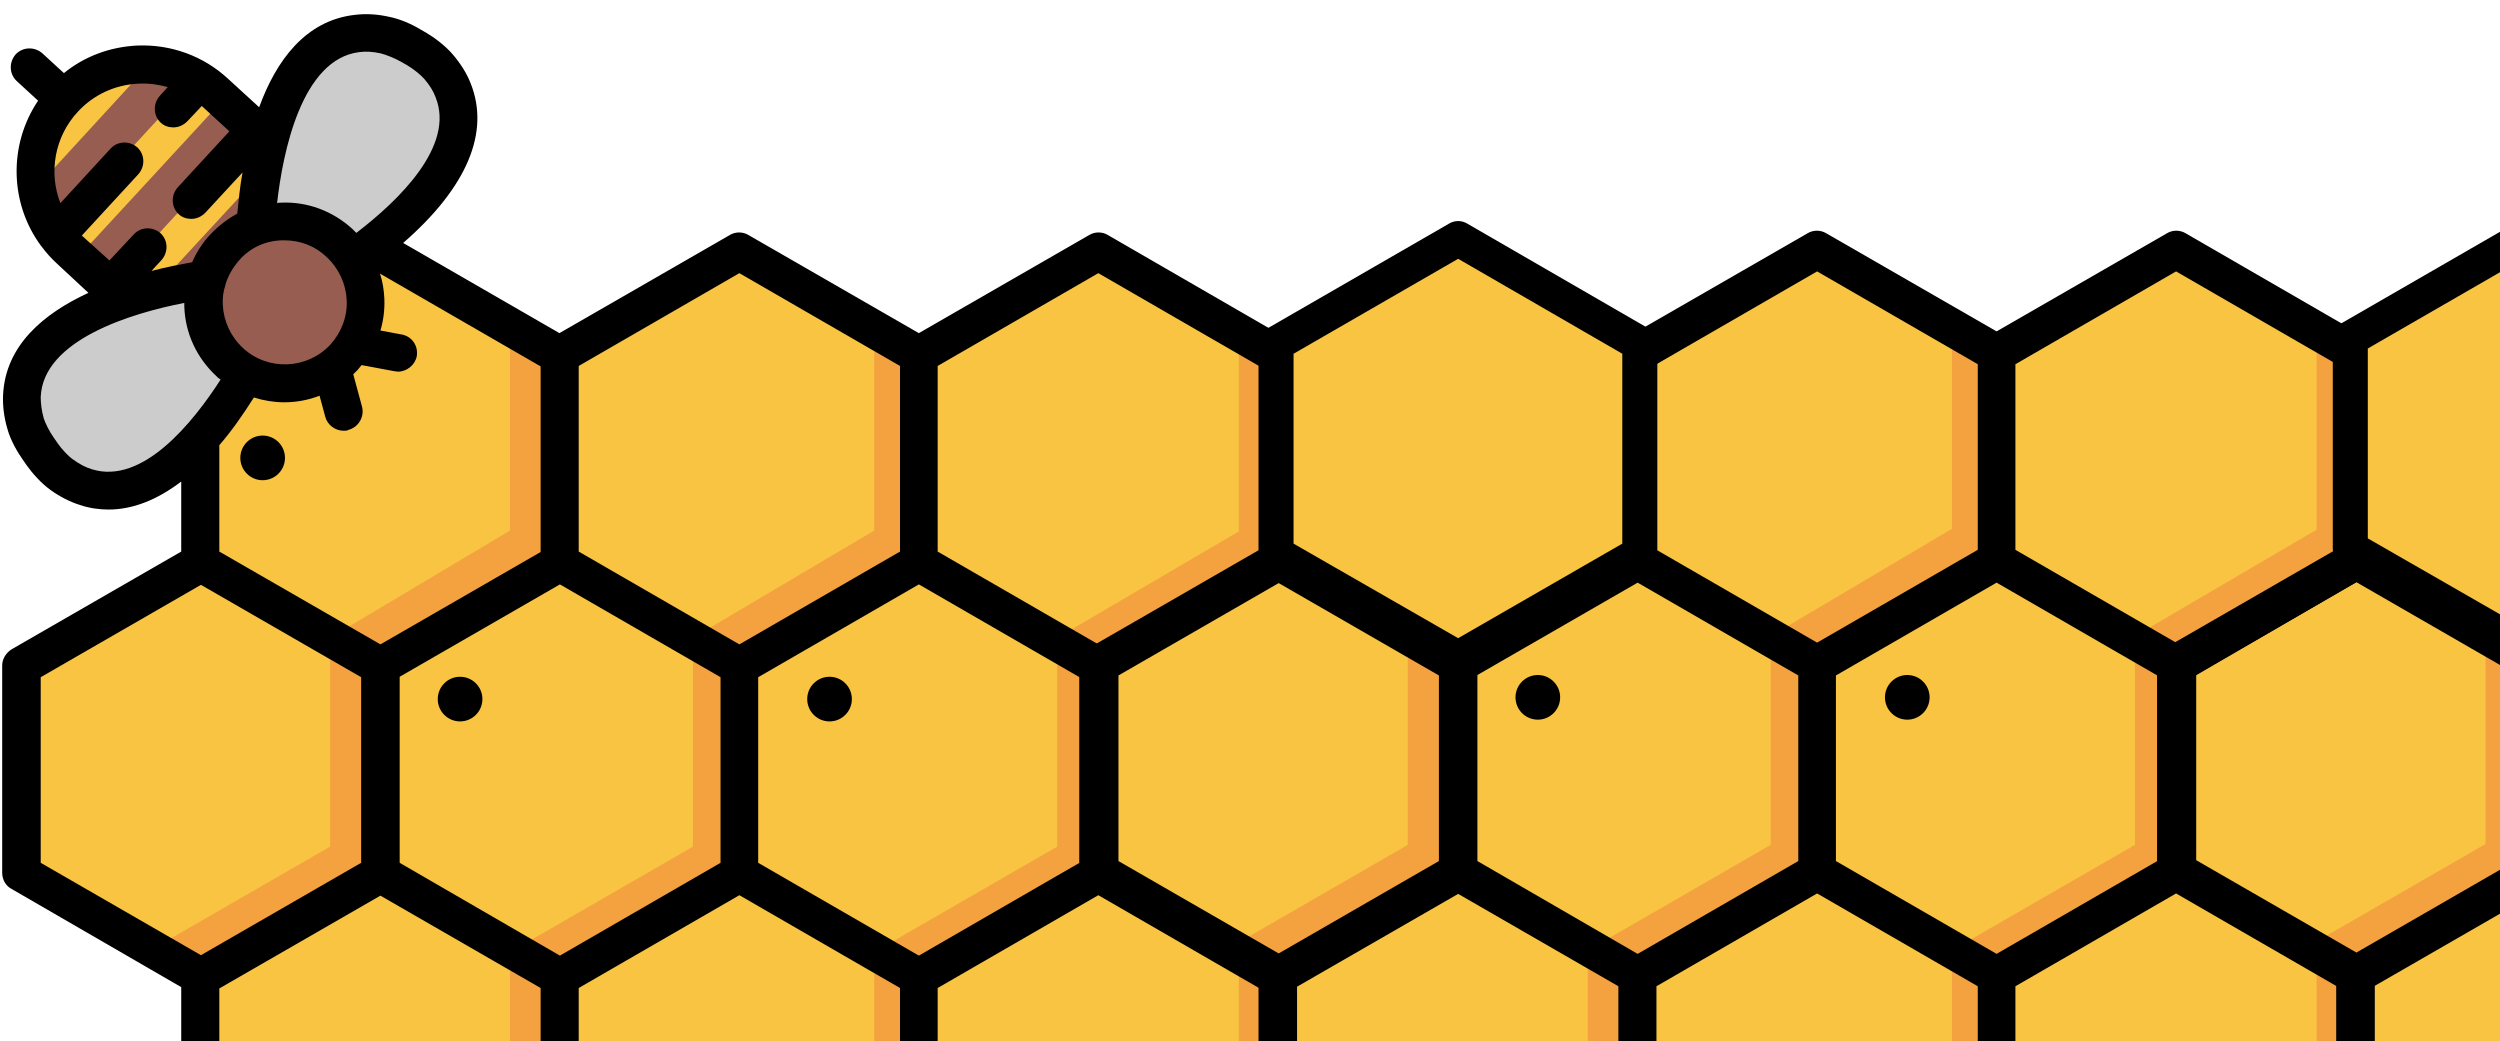 <?xml version="1.0" encoding="utf-8"?>
<!-- Generator: Adobe Illustrator 22.0.0, SVG Export Plug-In . SVG Version: 6.00 Build 0)  -->
<svg version="1.1" id="Calque_1" xmlns="http://www.w3.org/2000/svg" xmlns:xlink="http://www.w3.org/1999/xlink" x="0px" y="0px"
	 viewBox="0 0 571.1 237.8" style="enable-background:new 0 0 571.1 237.8;" xml:space="preserve">
<style type="text/css">
	.st0{fill:#F8C442;}
	.st1{fill:#F4A240;}
	.st2{fill:#975D50;}
	.st3{fill:#CCCCCC;}
	.st4{fill:none;}
	.st5{fill:#F8C442;stroke:#000000;stroke-width:8;stroke-linejoin:round;stroke-miterlimit:10;}
</style>
<polygon class="st0" points="579.9,200 538.3,223.9 496.7,200 496.7,152 538.3,128 579.9,152 "/>
<polygon class="st0" points="169.1,199.9 127.5,223.9 86,199.9 86,151.9 127.5,127.9 169.1,151.9 "/>
<polygon class="st0" points="252.2,199.9 210.6,223.9 169.1,199.9 169.1,151.9 210.6,127.9 252.2,151.9 "/>
<polygon class="st0" points="86.1,199.9 44.5,223.9 3,199.9 3,151.9 44.5,127.9 86.1,151.9 "/>
<polygon class="st0" points="210.6,271.9 169.1,295.8 127.5,271.9 127.5,223.9 169.1,199.9 210.6,223.9 "/>
<polygon class="st0" points="293.8,271.9 252.2,295.8 210.6,271.9 210.6,223.9 252.2,199.9 293.8,223.9 "/>
<polygon class="st0" points="293.8,128.9 252.2,152.8 210.6,128.9 210.6,80.9 252.2,56.9 293.8,80.9 "/>
<polygon class="st1" points="252.2,151.9 252.2,199.9 210.6,223.9 199.7,217.5 241.5,193.4 241.5,145.7 "/>
<polygon class="st0" points="127.5,271.9 86,295.8 44.4,271.9 44.4,223.9 86,199.9 127.5,223.9 "/>
<g>
	<polygon class="st1" points="293.8,79.9 293.8,127.9 252.2,151.9 241.5,145.7 283,121.4 283,73.7 	"/>
	<polygon class="st1" points="293.8,223.9 293.8,271.8 252.2,295.8 241.2,289.5 283,265.4 283,217.7 	"/>
	<polygon class="st1" points="210.6,223.9 210.6,271.8 169.1,295.8 158.1,289.5 199.7,265.2 199.7,217.5 	"/>
</g>
<polygon class="st0" points="210.6,127.9 169.1,151.8 127.5,127.9 127.5,79.9 169.1,55.9 210.6,79.9 "/>
<polygon class="st1" points="210.6,79.9 210.6,127.8 169.1,151.8 158.3,145.7 199.7,121.2 199.7,73.5 "/>
<polygon class="st0" points="127.5,127.9 85.9,151.8 44.4,127.9 44.4,79.9 85.9,55.9 127.5,79.9 "/>
<g>
	<polygon class="st1" points="127.5,79.9 127.5,127.8 85.9,151.8 75.4,145.7 116.5,121.2 116.5,73.5 	"/>
	<polygon class="st1" points="169.1,151.9 169.1,199.9 127.5,223.9 116.5,217.5 158.3,193.4 158.3,145.7 	"/>
	<polygon class="st1" points="127.5,223.9 127.5,271.8 86,295.8 75,289.5 116.5,265.2 116.5,217.5 	"/>
	<polygon class="st1" points="86.1,151.9 86.1,199.9 44.5,223.9 33.6,217.5 75.4,193.4 75.4,145.7 	"/>
</g>
<path class="st0" d="M13.6,21.1L13.6,21.1c9.5-10.3,25.6-10.9,35.9-1.5l12,11c10.3,9.5,10.9,25.6,1.5,35.9l0,0
	C53.5,76.8,37.4,77.4,27.1,68l-12-11C4.8,47.6,4.1,31.4,13.6,21.1z"/>
<g>
	<path class="st2" d="M41,74.5L69.1,44c-0.7-3.5-2.2-6.9-4.4-9.8L30.8,70.9C34,72.9,37.4,74.1,41,74.5z"/>
	
		<rect x="12.9" y="38.9" transform="matrix(0.678 -0.735 0.735 0.678 -19.916 42.284)" class="st2" width="50.8" height="9.9"/>
	<path class="st2" d="M35.5,13.2l-28,30.5c0.7,3.5,2.2,6.9,4.4,9.8l33.8-36.7C42.6,14.8,39.1,13.6,35.5,13.2z"/>
</g>
<g>
	<path class="st3" d="M58.8,56.8l6.9,4.1l6.9,4.1c0,0,42.2-23.4,33.2-46c-0.8-2-2-3.9-3.5-5.6c-1.3-1.5-3.4-3.1-5.1-4.2
		c-0.5-0.3-1-0.6-1.4-0.9c-1.8-1-4.2-2.1-6.1-2.5c-2.2-0.5-4.4-0.6-6.6-0.3C58.9,8.5,58.8,56.8,58.8,56.8z"/>
	<path class="st3" d="M52.9,63.2l4.6,6.6l4.6,6.6c0,0-19.9,44-43.1,36.8c-2-0.6-4-1.7-5.8-3c-1.6-1.1-3.4-3.1-4.6-4.8
		c-0.3-0.5-0.6-0.9-1-1.4c-1.2-1.7-2.4-4.1-3-5.9c-0.6-2.2-1-4.4-0.9-6.5C4.7,67.3,52.9,63.2,52.9,63.2z"/>
</g>
<circle class="st2" cx="65.8" cy="69.3" r="19.2"/>
<path d="M294.1,132.2c1.3-0.8,2.2-2.2,2.2-3.7V81.1c0-1.5-0.8-3-2.2-3.7l-41-23.7c-1.3-0.8-3-0.8-4.3,0l-38.9,22.4L171,53.7
	c-1.3-0.8-3-0.8-4.3,0l-38.9,22.4L92.1,55.5C106.7,42.8,112,30.2,107.5,19c-0.9-2.3-2.3-4.5-4.1-6.6c-1.7-2-4.3-3.9-6-4.9L96,6.7
	c-1.8-1.1-4.6-2.4-7.3-2.9C86,3.2,83.4,3.1,81,3.4C69.8,4.7,63.1,13.8,59.2,24.5L52.1,18c-5.6-5.2-13-7.9-20.7-7.6
	c-6.2,0.3-12,2.4-16.8,6.3l-4.9-4.5c-1.8-1.6-4.5-1.5-6.1,0.2c-1.6,1.8-1.5,4.5,0.2,6.1L8.7,23C1.9,33.1,2.2,46.5,9.4,56.2l0.1,0.1
	c1,1.4,2.2,2.7,3.6,4l7.1,6.6c-10.2,4.7-19,12-19.5,23.4c-0.1,2.4,0.2,5,1,7.7c0.7,2.6,2.3,5.3,3.5,7c0.3,0.4,0.6,0.9,0.9,1.3
	c1.2,1.7,3.3,4.1,5.4,5.6c2.2,1.6,4.6,2.8,6.9,3.5c2.1,0.7,4.3,1,6.4,1c5.5,0,11.1-2.2,16.6-6.4v16L2.7,148.3
	c-1.3,0.8-2.2,2.2-2.2,3.7v47.4c0,1.5,0.8,3,2.2,3.7l38.7,22.4v45c0,1.5,0.8,3,2.2,3.7l41,23.7c0.7,0.4,1.4,0.6,2.2,0.6
	c0.7,0,1.5-0.2,2.2-0.6l38.9-22.4l38.9,22.4c0.7,0.4,1.4,0.6,2.2,0.6c0.7,0,1.5-0.2,2.2-0.6l38.9-22.4l38.9,22.4
	c0.7,0.4,1.4,0.6,2.2,0.6c0.7,0,1.5-0.2,2.2-0.6l41-23.7c1.3-0.8,2.2-2.2,2.2-3.7v-47.4c0-1.5-0.8-3-2.2-3.7L255.5,197v-42.4
	L294.1,132.2z M132.2,83.6l36.7-21.2l36.7,21.2V126l-36.7,21.2L132.2,126V83.6L132.2,83.6z M50.1,101.7c2.7-3.1,5.3-6.8,7.9-10.9
	c2.2,0.7,4.6,1.1,6.9,1.1c2.8,0,5.5-0.5,8.1-1.5l1.3,4.8c0.5,1.9,2.3,3.2,4.2,3.2c0.4,0,0.8,0,1.1-0.2c2.3-0.6,3.7-3,3.1-5.3l-2-7.4
	c0.3-0.3,0.7-0.7,1-1c0.3-0.4,0.6-0.7,0.9-1.1l7.5,1.4c0.3,0,0.5,0.1,0.8,0.1c2,0,3.9-1.5,4.3-3.5c0.4-2.4-1.1-4.6-3.5-5l-4.8-0.9
	c0.7-2.3,1-4.8,0.9-7.3c-0.1-2-0.4-3.9-1-5.7l0,0l36.7,21.2v42.4l-36.6,21.1L50.1,126L50.1,101.7L50.1,101.7L50.1,101.7z M82.1,11.9
	c1.5-0.2,3.1-0.1,4.9,0.3c1.2,0.3,3.2,1.1,4.6,1.9l1.4,0.8c1.4,0.8,3.1,2.2,3.9,3.1c1.2,1.4,2.1,2.8,2.6,4.2
	c4.5,11.1-8.4,23.6-18.1,31c-0.3-0.3-0.6-0.6-0.9-0.9c-4.5-4.1-10.3-6.3-16.4-6c-0.3,0-0.5,0-0.8,0.1C64.6,34.8,68.9,13.5,82.1,11.9
	z M64.4,54.9c0.2,0,0.4,0,0.6,0c3.6,0,7,1.3,9.6,3.8c2.8,2.6,4.4,6.1,4.6,9.8c0.2,3.8-1.2,7.4-3.7,10.2c-5.3,5.7-14.3,6.1-20,0.8
	c-2.8-2.6-4.4-6.1-4.6-9.8c-0.1-1.6,0.1-3.1,0.6-4.6V65c0.6-2,1.7-3.9,3.1-5.5C57.1,56.6,60.6,55,64.4,54.9z M18.9,54
	c-0.1-0.1-0.1-0.1-0.2-0.2l12.9-14c1.6-1.8,1.5-4.5-0.2-6.1c-1.8-1.6-4.5-1.5-6.1,0.2L13.8,46.4c-2.7-6.9-1.4-15.1,4-20.9l0,0l0,0
	c3.6-3.9,8.6-6.2,14-6.4c2.2-0.1,4.4,0.2,6.5,0.8l-1.8,2c-1.6,1.8-1.5,4.5,0.2,6.1c0.8,0.8,1.9,1.1,2.9,1.1c1.2,0,2.3-0.5,3.2-1.4
	l3.3-3.5c0.1,0.1,0.1,0.1,0.2,0.2l6.1,5.6L40.6,42.8c-1.6,1.8-1.5,4.5,0.2,6.1c0.8,0.8,1.9,1.1,2.9,1.1c1.2,0,2.3-0.5,3.2-1.4
	l8.5-9.2c-0.6,3.3-0.9,6.5-1.2,9.4c-2.2,1.2-4.3,2.8-6.1,4.7s-3.2,4.1-4.2,6.4c-2.7,0.5-5.9,1.1-9.3,2l2.3-2.5
	c1.6-1.8,1.5-4.5-0.2-6.1c-1.8-1.6-4.5-1.5-6.1,0.2l-5.6,6L18.9,54z M21,107.2c-1.4-0.4-2.9-1.2-4.4-2.3c-1-0.7-2.5-2.3-3.4-3.6
	c-0.3-0.4-0.6-0.9-0.9-1.3c-1-1.4-1.9-3.2-2.3-4.4c-0.5-1.8-0.7-3.4-0.7-4.9c0.5-13.1,20.9-19.2,32.8-21.5c0,0.3,0,0.5,0,0.8
	c0.2,6.1,2.8,11.7,7.3,15.9c0.3,0.3,0.6,0.6,1,0.8C44.1,96.5,32.6,110.8,21,107.2z M9.3,197.1v-42.4l36.6-21.1l36.6,21.1v42.4
	l-36.6,21.1L9.3,197.1z M123.5,268.1l-36.7,21.2l-36.7-21.2v-42.3l36.8-21.2l36.6,21.1V268.1L123.5,268.1z M91.3,197.1v-42.5
	l36.6-21.1l36.7,21.2v42.4l-36.7,21.2L91.3,197.1z M205.6,268.1l-36.7,21.2l-36.7-21.2v-42.4l36.7-21.2l36.7,21.2V268.1z
	 M173.2,197.1v-42.4l36.7-21.2l36.7,21.2v42.4l-36.7,21.2L173.2,197.1z M287.6,225.7v42.4l-36.7,21.2l-36.7-21.2v-42.4l36.7-21.2
	L287.6,225.7z M250.9,147.2L214.2,126V83.6l36.7-21.2l36.7,21.2V126L250.9,147.2z"/>
<circle cx="60" cy="104.6" r="5.1"/>
<circle cx="63.3" cy="259.8" r="5.1"/>
<circle cx="78.3" cy="273.3" r="5.1"/>
<circle cx="189.5" cy="159.7" r="5.1"/>
<circle cx="105.1" cy="159.7" r="5.1"/>
<circle cx="228.6" cy="258.2" r="5.1"/>
<polygon class="st0" points="415.3,199.5 373.7,223.5 332.2,199.5 332.2,151.5 373.7,127.5 415.3,151.5 "/>
<polygon class="st0" points="498.4,199.5 456.8,223.5 415.3,199.5 415.3,151.5 456.8,127.5 498.4,151.5 "/>
<polygon class="st0" points="332.3,199.5 290.7,223.5 249.2,199.5 249.2,151.5 290.7,127.5 332.3,151.5 "/>
<polygon class="st0" points="456.8,271.5 415.3,295.4 373.7,271.5 373.7,223.5 415.3,199.5 456.8,223.5 "/>
<polygon class="st0" points="540,271.5 498.4,295.4 456.8,271.5 456.8,223.5 498.4,199.5 540,223.5 "/>
<polygon class="st0" points="540,128.5 498.4,152.4 456.8,128.5 456.8,80.5 498.4,56.5 540,80.5 "/>
<polygon class="st1" points="498.4,151.5 498.4,199.5 456.8,223.5 445.9,217.1 487.7,193 487.7,145.3 "/>
<polygon class="st0" points="373.7,271.5 332.2,295.4 290.6,271.5 290.6,223.5 332.2,199.5 373.7,223.5 "/>
<g>
	<polygon class="st1" points="540,79.5 540,127.5 498.4,151.5 487.7,145.3 529.2,121 529.2,73.3 	"/>
	<polygon class="st1" points="540,223.5 540,271.4 498.4,295.4 487.4,289.1 529.2,265 529.2,217.3 	"/>
	<polygon class="st1" points="456.8,223.5 456.8,271.4 415.3,295.4 404.3,289.1 445.9,264.8 445.9,217.1 	"/>
</g>
<polygon class="st0" points="456.8,127.5 415.3,151.4 373.7,127.5 373.7,79.5 415.3,55.5 456.8,79.5 "/>
<polygon class="st1" points="456.8,79.5 456.8,127.4 415.3,151.4 404.5,145.3 445.9,120.8 445.9,73.1 "/>
<g>
	<polygon class="st1" points="415.3,151.5 415.3,199.5 373.7,223.5 362.7,217.1 404.5,193 404.5,145.3 	"/>
	<polygon class="st1" points="373.7,223.5 373.7,271.4 332.2,295.4 321.2,289.1 362.7,264.8 362.7,217.1 	"/>
	<polygon class="st1" points="332.3,151.5 332.3,199.5 290.7,223.5 279.8,217.1 321.6,193 321.6,145.3 	"/>
</g>
<circle cx="309.5" cy="259.4" r="5.1"/>
<circle cx="324.5" cy="272.9" r="5.1"/>
<circle cx="435.7" cy="159.3" r="5.1"/>
<circle cx="351.3" cy="159.3" r="5.1"/>
<circle cx="474.8" cy="257.8" r="5.1"/>
<g>
	<path class="st4" d="M297.7,64.6L297.7,64.6c-0.5,1.6-0.7,3.1-0.6,4.7c0.2,3.7,1.8,7.2,4.6,9.8c5.7,5.3,14.7,4.9,20-0.8
		c2.5-2.8,3.9-6.4,3.7-10.2c-0.2-3.7-1.8-7.2-4.6-9.8c-2.6-2.5-6-3.8-9.6-3.8c-0.2,0-0.4,0-0.6,0c-3.8,0.1-7.3,1.7-9.8,4.6
		C299.4,60.7,298.3,62.6,297.7,64.6z"/>
	<path class="st4" d="M326.7,51.9c0.3,0.3,0.6,0.6,0.9,0.9c9.7-7.4,22.6-19.9,18.1-31c-0.5-1.4-1.4-2.8-2.6-4.2
		c-0.8-0.9-2.5-2.3-3.9-3.1l-1.4-0.8c-1.4-0.8-3.4-1.6-4.6-1.9c-1.8-0.4-3.4-0.5-4.9-0.3c-13.2,1.6-17.5,22.9-18.8,34.5
		c0.3-0.1,0.5-0.1,0.8-0.1C316.4,45.6,322.2,47.8,326.7,51.9z"/>
	<polygon class="st4" points="533.8,125.6 533.8,83.2 497.1,62 460.4,83.2 460.4,125.6 497.1,146.8 	"/>
	<path class="st4" d="M295.6,85.5c-4.5-4.2-7.1-9.8-7.3-15.9c0-0.3,0-0.5,0-0.8c-11.2,2.2-30,7.7-32.5,19.3
		c-0.2,0.7-0.3,1.4-0.3,2.2c0,1.5,0.2,3.1,0.7,4.9c0.4,1.2,1.3,3,2.3,4.4c0.3,0.4,0.6,0.9,0.9,1.3c0.9,1.3,2.4,2.9,3.4,3.6
		c1.5,1.1,3,1.9,4.4,2.3c11.6,3.6,23.1-10.7,29.4-20.5C296.2,86.1,295.9,85.8,295.6,85.5z"/>
	<path class="st4" d="M333,62.1c0.6,1.8,0.9,3.7,1,5.7c0.1,2.5-0.2,5-0.9,7.3l4.8,0.9c2.4,0.4,3.9,2.6,3.5,5c-0.4,2-2.3,3.5-4.3,3.5
		c-0.3,0-0.5-0.1-0.8-0.1l-7.5-1.4c-0.3,0.4-0.6,0.7-0.9,1.1c-0.3,0.3-0.7,0.7-1,1l2,7.4c0.6,2.3-0.8,4.7-3.1,5.3
		c-0.3,0.2-0.7,0.2-1.1,0.2c-1.9,0-3.7-1.3-4.2-3.2l-1.3-4.8c-2.6,1-5.3,1.5-8.1,1.5c-2.3,0-4.7-0.4-6.9-1.1
		c-2.6,4.1-5.2,7.8-7.9,10.9v14.3l4.7-0.3l-4.7,0.3v9.9l9.8-0.2l-9.8,0.2v0.1l36.8,21.2l36.6-21.1V83.3l-2.3,4.2l2.3-4.2v0L333,62.1
		z"/>
	<path class="st4" d="M276.8,53.1c1.6-1.7,4.3-1.8,6.1-0.2c1.7,1.6,1.8,4.3,0.2,6.1l-2.3,2.5c3.4-0.9,6.6-1.5,9.3-2
		c1-2.3,2.4-4.5,4.2-6.4c1.8-1.9,3.9-3.5,6.1-4.7c0.3-2.9,0.6-6.1,1.2-9.4l-8.5,9.2c-0.9,0.9-2,1.4-3.2,1.4c-1,0-2.1-0.3-2.9-1.1
		c-1.7-1.6-1.8-4.3-0.2-6.1l11.8-12.8l-6.1-5.6c-0.1-0.1-0.1-0.1-0.2-0.2l-3.3,3.5c-0.9,0.9-2,1.4-3.2,1.4c-1,0-2.1-0.3-2.9-1.1
		c-1.7-1.6-1.8-4.3-0.2-6.1l1.8-2c-2.1-0.6-4.3-0.9-6.5-0.8c-5.4,0.2-10.4,2.5-14,6.4c-5.4,5.8-6.7,14-4,20.9l11.5-12.5
		c1.6-1.7,4.3-1.8,6.1-0.2c1.7,1.6,1.8,4.3,0.2,6.1l-12.9,14c0.1,0.1,0.1,0.1,0.2,0.2l6.1,5.5L276.8,53.1z"/>
	<polygon class="st4" points="451.8,125.6 451.8,83.2 415.1,62 378.4,83.2 378.4,83.2 378.4,125.6 415.1,146.8 	"/>
	<polygon class="st4" points="369.7,225.3 333.1,204.2 296.3,225.4 296.3,267.7 333,288.9 369.7,267.7 369.7,267.7 	"/>
	<polygon class="st4" points="460.4,225.3 460.4,267.7 497.1,288.9 533.8,267.7 533.8,225.3 497.1,204.1 	"/>
	<polygon class="st4" points="328.7,154.3 292.1,133.2 255.5,154.3 255.5,196.7 292.1,217.8 328.7,196.7 	"/>
	<polygon class="st4" points="492.8,154.3 456.1,133.1 419.4,154.3 419.4,196.7 456.1,217.9 492.8,196.7 	"/>
	<polygon class="st4" points="378.4,225.3 378.4,267.7 415.1,288.9 451.8,267.7 451.8,225.3 415.1,204.1 	"/>
	<polygon class="st4" points="410.8,154.3 374.1,133.1 337.5,154.2 337.5,196.7 374.1,217.9 410.8,196.7 	"/>
	<path d="M540.5,219.1l-38.9-22.4v-42.4l38.7-22.5c1.3-0.8,2.2-2.2,2.2-3.7V80.7c0-1.5-0.8-3-2.2-3.7l-41-23.7c-1.3-0.8-3-0.8-4.3,0
		l-38.9,22.4l-38.9-22.4c-1.3-0.8-3-0.8-4.3,0L374,75.7l-0.1-0.1l-4.2,7.7v42.4l-36.6,21.1l-36.8-21.2v-0.1l-8.8,0.2L248.8,148
		c-1.3,0.8-2.2,2.2-2.2,3.7v47.4c0,1.5,0.8,3,2.2,3.7l38.7,22.4v45c0,1.5,0.8,3,2.2,3.7l41,23.7c0.7,0.4,1.4,0.6,2.2,0.6
		c0.7,0,1.5-0.2,2.2-0.6l38.9-22.4l38.9,22.4c0.7,0.4,1.4,0.6,2.2,0.6c0.7,0,1.5-0.2,2.2-0.6l38.9-22.4l38.9,22.4
		c0.7,0.4,1.4,0.6,2.2,0.6c0.7,0,1.5-0.2,2.2-0.6l41-23.7c1.3-0.8,2.2-2.2,2.2-3.7v-47.4C542.7,221.3,541.9,219.8,540.5,219.1z
		 M460.4,83.2L497.1,62l36.7,21.2v42.4l-36.7,21.2l-36.7-21.2V83.2z M378.4,83.2L378.4,83.2L415.1,62l36.7,21.2v42.4l-36.7,21.2
		l-36.7-21.2V83.2z M255.5,196.7v-42.4l36.6-21.1l36.6,21.1v42.4l-36.6,21.1L255.5,196.7z M333,288.9l-36.7-21.2v-42.3l36.8-21.2
		l36.6,21.1v42.4h0L333,288.9z M337.5,196.7v-42.5l36.6-21.1l36.7,21.2v42.4l-36.7,21.2L337.5,196.7z M451.8,267.7l-36.7,21.2
		l-36.7-21.2v-42.4l36.7-21.2l36.7,21.2V267.7z M456.1,217.9l-36.7-21.2v-42.4l36.7-21.2l36.7,21.2v42.4L456.1,217.9z M533.8,267.7
		l-36.7,21.2l-36.7-21.2v-42.4l36.7-21.2l36.7,21.2V267.7z"/>
</g>
<polygon class="st0" points="661.5,199.3 619.9,223.3 578.4,199.3 578.4,151.3 619.9,127.3 661.5,151.3 "/>
<polygon class="st0" points="744.6,199.3 703,223.3 661.5,199.3 661.5,151.3 703,127.3 744.6,151.3 "/>
<polygon class="st0" points="703,271.3 661.5,295.2 619.9,271.3 619.9,223.3 661.5,199.3 703,223.3 "/>
<polygon class="st0" points="786.2,271.3 744.6,295.2 703,271.3 703,223.3 744.6,199.3 786.2,223.3 "/>
<polygon class="st0" points="786.2,128.3 744.6,152.2 703,128.3 703,80.3 744.6,56.3 786.2,80.3 "/>
<polygon class="st1" points="744.6,151.3 744.6,199.3 703,223.3 692.1,216.9 733.9,192.8 733.9,145.1 "/>
<polygon class="st0" points="619.9,271.3 578.4,295.2 536.8,271.3 536.8,223.3 578.4,199.3 619.9,223.3 "/>
<g>
	<polygon class="st1" points="786.2,79.3 786.2,127.3 744.6,151.3 733.9,145.1 775.4,120.8 775.4,73.1 	"/>
	<polygon class="st1" points="786.2,223.3 786.2,271.2 744.6,295.2 733.6,288.9 775.4,264.8 775.4,217.1 	"/>
	<polygon class="st1" points="703,223.3 703,271.2 661.5,295.2 650.5,288.9 692.1,264.6 692.1,216.9 	"/>
</g>
<polygon class="st0" points="703,127.3 661.5,151.2 619.9,127.3 619.9,79.3 661.5,55.3 703,79.3 "/>
<polygon class="st1" points="703,79.3 703,127.2 661.5,151.2 650.7,145.1 692.1,120.6 692.1,72.9 "/>
<g>
	<polygon class="st1" points="661.5,151.3 661.5,199.3 619.9,223.3 608.9,216.9 650.7,192.8 650.7,145.1 	"/>
	<polygon class="st1" points="619.9,223.3 619.9,271.2 578.4,295.2 567.4,288.9 608.9,264.6 608.9,216.9 	"/>
	<polygon class="st1" points="578.5,151.3 578.5,199.3 536.9,223.3 526,216.9 567.8,192.8 567.8,145.1 	"/>
</g>
<circle cx="681.9" cy="159.1" r="5.1"/>
<circle cx="597.5" cy="159.1" r="5.1"/>
<circle cx="721" cy="257.6" r="5.1"/>
<g>
	<path class="st4" d="M543.9,64.4L543.9,64.4c-0.5,1.6-0.7,3.1-0.6,4.7c0.2,3.7,1.8,7.2,4.6,9.8c5.7,5.3,14.7,4.9,20-0.8
		c2.5-2.8,3.9-6.4,3.7-10.2c-0.2-3.7-1.8-7.2-4.6-9.8c-2.6-2.5-6-3.8-9.6-3.8c-0.2,0-0.4,0-0.6,0c-3.8,0.1-7.3,1.7-9.8,4.6
		C545.6,60.5,544.5,62.4,543.9,64.4z"/>
	<path class="st4" d="M572.9,51.7c0.3,0.3,0.6,0.6,0.9,0.9c9.7-7.4,22.6-19.9,18.1-31c-0.5-1.4-1.4-2.8-2.6-4.2
		c-0.8-0.9-2.5-2.3-3.9-3.1l-1.4-0.8c-1.4-0.8-3.4-1.6-4.6-1.9c-1.8-0.4-3.4-0.5-4.9-0.3c-13.2,1.6-17.5,22.9-18.8,34.5
		c0.3-0.1,0.5-0.1,0.8-0.1C562.6,45.4,568.4,47.6,572.9,51.7z"/>
	<polygon class="st4" points="780,125.4 780,83 743.3,61.8 706.6,83 706.6,125.4 743.3,146.6 	"/>
	<path class="st4" d="M541.8,85.3c-4.5-4.2-7.1-9.8-7.3-15.9c0-0.3,0-0.5,0-0.8c-11.2,2.2-30,7.7-32.5,19.3
		c-0.2,0.7-0.3,1.4-0.3,2.2c0,1.5,0.2,3.1,0.7,4.9c0.4,1.2,1.3,3,2.3,4.4c0.3,0.4,0.6,0.9,0.9,1.3c0.9,1.3,2.4,2.9,3.4,3.6
		c1.5,1.1,3,1.9,4.4,2.3c11.6,3.6,23.1-10.7,29.4-20.5C542.4,85.9,542.1,85.6,541.8,85.3z"/>
	<path class="st4" d="M579.2,61.9c0.6,1.8,0.9,3.7,1,5.7c0.1,2.5-0.2,5-0.9,7.3l4.8,0.9c2.4,0.4,3.9,2.6,3.5,5
		c-0.4,2-2.3,3.5-4.3,3.5c-0.3,0-0.5-0.1-0.8-0.1l-7.5-1.4c-0.3,0.4-0.6,0.7-0.9,1.1c-0.3,0.3-0.7,0.7-1,1l2,7.4
		c0.6,2.3-0.8,4.7-3.1,5.3c-0.3,0.2-0.7,0.2-1.1,0.2c-1.9,0-3.7-1.3-4.2-3.2l-1.3-4.8c-2.6,1-5.3,1.5-8.1,1.5
		c-2.3,0-4.7-0.4-6.9-1.1c-2.6,4.1-5.2,7.8-7.9,10.9v14.3l4.7-0.3l-4.7,0.3v9.9l9.8-0.2l-9.8,0.2v0.1l36.8,21.2l36.6-21.1V83.2
		l-2.3,4.2l2.3-4.2v0L579.2,61.9z"/>
	<path class="st4" d="M523,52.9c1.6-1.7,4.3-1.8,6.1-0.2c1.7,1.6,1.8,4.3,0.2,6.1l-2.3,2.5c3.4-0.9,6.6-1.5,9.3-2
		c1-2.3,2.4-4.5,4.2-6.4c1.8-1.9,3.9-3.5,6.1-4.7c0.3-2.9,0.6-6.1,1.2-9.4l-8.5,9.2c-0.9,0.9-2,1.4-3.2,1.4c-1,0-2.1-0.3-2.9-1.1
		c-1.7-1.6-1.8-4.3-0.2-6.1l11.8-12.8l-6.1-5.6c-0.1-0.1-0.1-0.1-0.2-0.2l-3.3,3.5c-0.9,0.9-2,1.4-3.2,1.4c-1,0-2.1-0.3-2.9-1.1
		c-1.7-1.6-1.8-4.3-0.2-6.1l1.8-2c-2.1-0.6-4.3-0.9-6.5-0.8c-5.4,0.2-10.4,2.5-14,6.4c-5.4,5.8-6.7,14-4,20.9l11.5-12.5
		c1.6-1.7,4.3-1.8,6.1-0.2c1.7,1.6,1.8,4.3,0.2,6.1l-12.9,14c0.1,0.1,0.1,0.1,0.2,0.2l6.1,5.5L523,52.9z"/>
	<polygon class="st4" points="698,125.4 698,83 661.3,61.8 624.6,83 624.6,83 624.6,125.4 661.3,146.6 	"/>
	<polygon class="st4" points="615.9,225.1 579.3,204 542.5,225.2 542.5,267.5 579.2,288.7 615.9,267.5 615.9,267.5 	"/>
	<polygon class="st4" points="706.6,225.1 706.6,267.5 743.3,288.7 780,267.5 780,225.1 743.3,203.9 	"/>
	<polygon class="st4" points="574.9,154.1 538.3,133 501.7,154.1 501.7,196.5 538.3,217.6 574.9,196.5 	"/>
	<polygon class="st4" points="739,154.1 702.3,132.9 665.6,154.1 665.6,196.5 702.3,217.7 739,196.5 	"/>
	<polygon class="st4" points="624.6,225.1 624.6,267.5 661.3,288.7 698,267.5 698,225.1 661.3,203.9 	"/>
	<polygon class="st4" points="657,154.1 620.3,132.9 583.7,154 583.7,196.5 620.3,217.7 657,196.5 	"/>
	<path d="M786.7,218.9l-38.9-22.4v-42.4l38.7-22.5c1.3-0.8,2.2-2.2,2.2-3.7V80.5c0-1.5-0.8-3-2.2-3.7l-41-23.7c-1.3-0.8-3-0.8-4.3,0
		l-38.9,22.4l-38.9-22.4c-1.3-0.8-3-0.8-4.3,0l-38.9,22.4l-0.1-0.1l-4.2,7.7v42.4l-36.6,21.1l-36.8-21.2v-0.1l-8.8,0.2L495,147.8
		c-1.3,0.8-2.2,2.2-2.2,3.7v47.4c0,1.5,0.8,3,2.2,3.7l38.7,22.4v45c0,1.5,0.8,3,2.2,3.7l41,23.7c0.7,0.4,1.4,0.6,2.2,0.6
		c0.7,0,1.5-0.2,2.2-0.6l38.9-22.4l38.9,22.4c0.7,0.4,1.4,0.6,2.2,0.6c0.7,0,1.5-0.2,2.2-0.6l38.9-22.4l38.9,22.4
		c0.7,0.4,1.4,0.6,2.2,0.6c0.7,0,1.5-0.2,2.2-0.6l41-23.7c1.3-0.8,2.2-2.2,2.2-3.7v-47.4C788.9,221.1,788.1,219.6,786.7,218.9z
		 M706.6,83l36.7-21.2L780,83v42.4l-36.7,21.2l-36.7-21.2V83z M624.6,83L624.6,83l36.7-21.2L698,83v42.4l-36.7,21.2l-36.7-21.2V83z
		 M501.7,196.5v-42.4l36.6-21.1l36.6,21.1v42.4l-36.6,21.1L501.7,196.5z M579.2,288.7l-36.7-21.2v-42.3l36.8-21.2l36.6,21.1v42.4h0
		L579.2,288.7z M583.7,196.5V154l36.6-21.1l36.7,21.2v42.4l-36.7,21.2L583.7,196.5z M698,267.5l-36.7,21.2l-36.7-21.2v-42.4
		l36.7-21.2l36.7,21.2V267.5z M702.3,217.7l-36.7-21.2v-42.4l36.7-21.2l36.7,21.2v42.4L702.3,217.7z M780,267.5l-36.7,21.2
		l-36.7-21.2v-42.4l36.7-21.2l36.7,21.2V267.5z"/>
</g>
<line class="st4" x1="702.3" y1="71.2" x2="703" y2="128.3"/>
<polygon class="st5" points="374.6,126.5 333.1,150.4 291.5,126.5 291.5,78.5 333.1,54.5 374.6,78.5 "/>
<polygon class="st5" points="620,125.3 578.5,149.2 536.9,125.3 536.9,77.3 578.5,53.3 620,77.3 "/>
<polygon class="st5" points="827.8,199.4 786.3,223.3 744.7,199.4 744.7,151.4 786.3,127.4 827.8,151.4 "/>
</svg>
